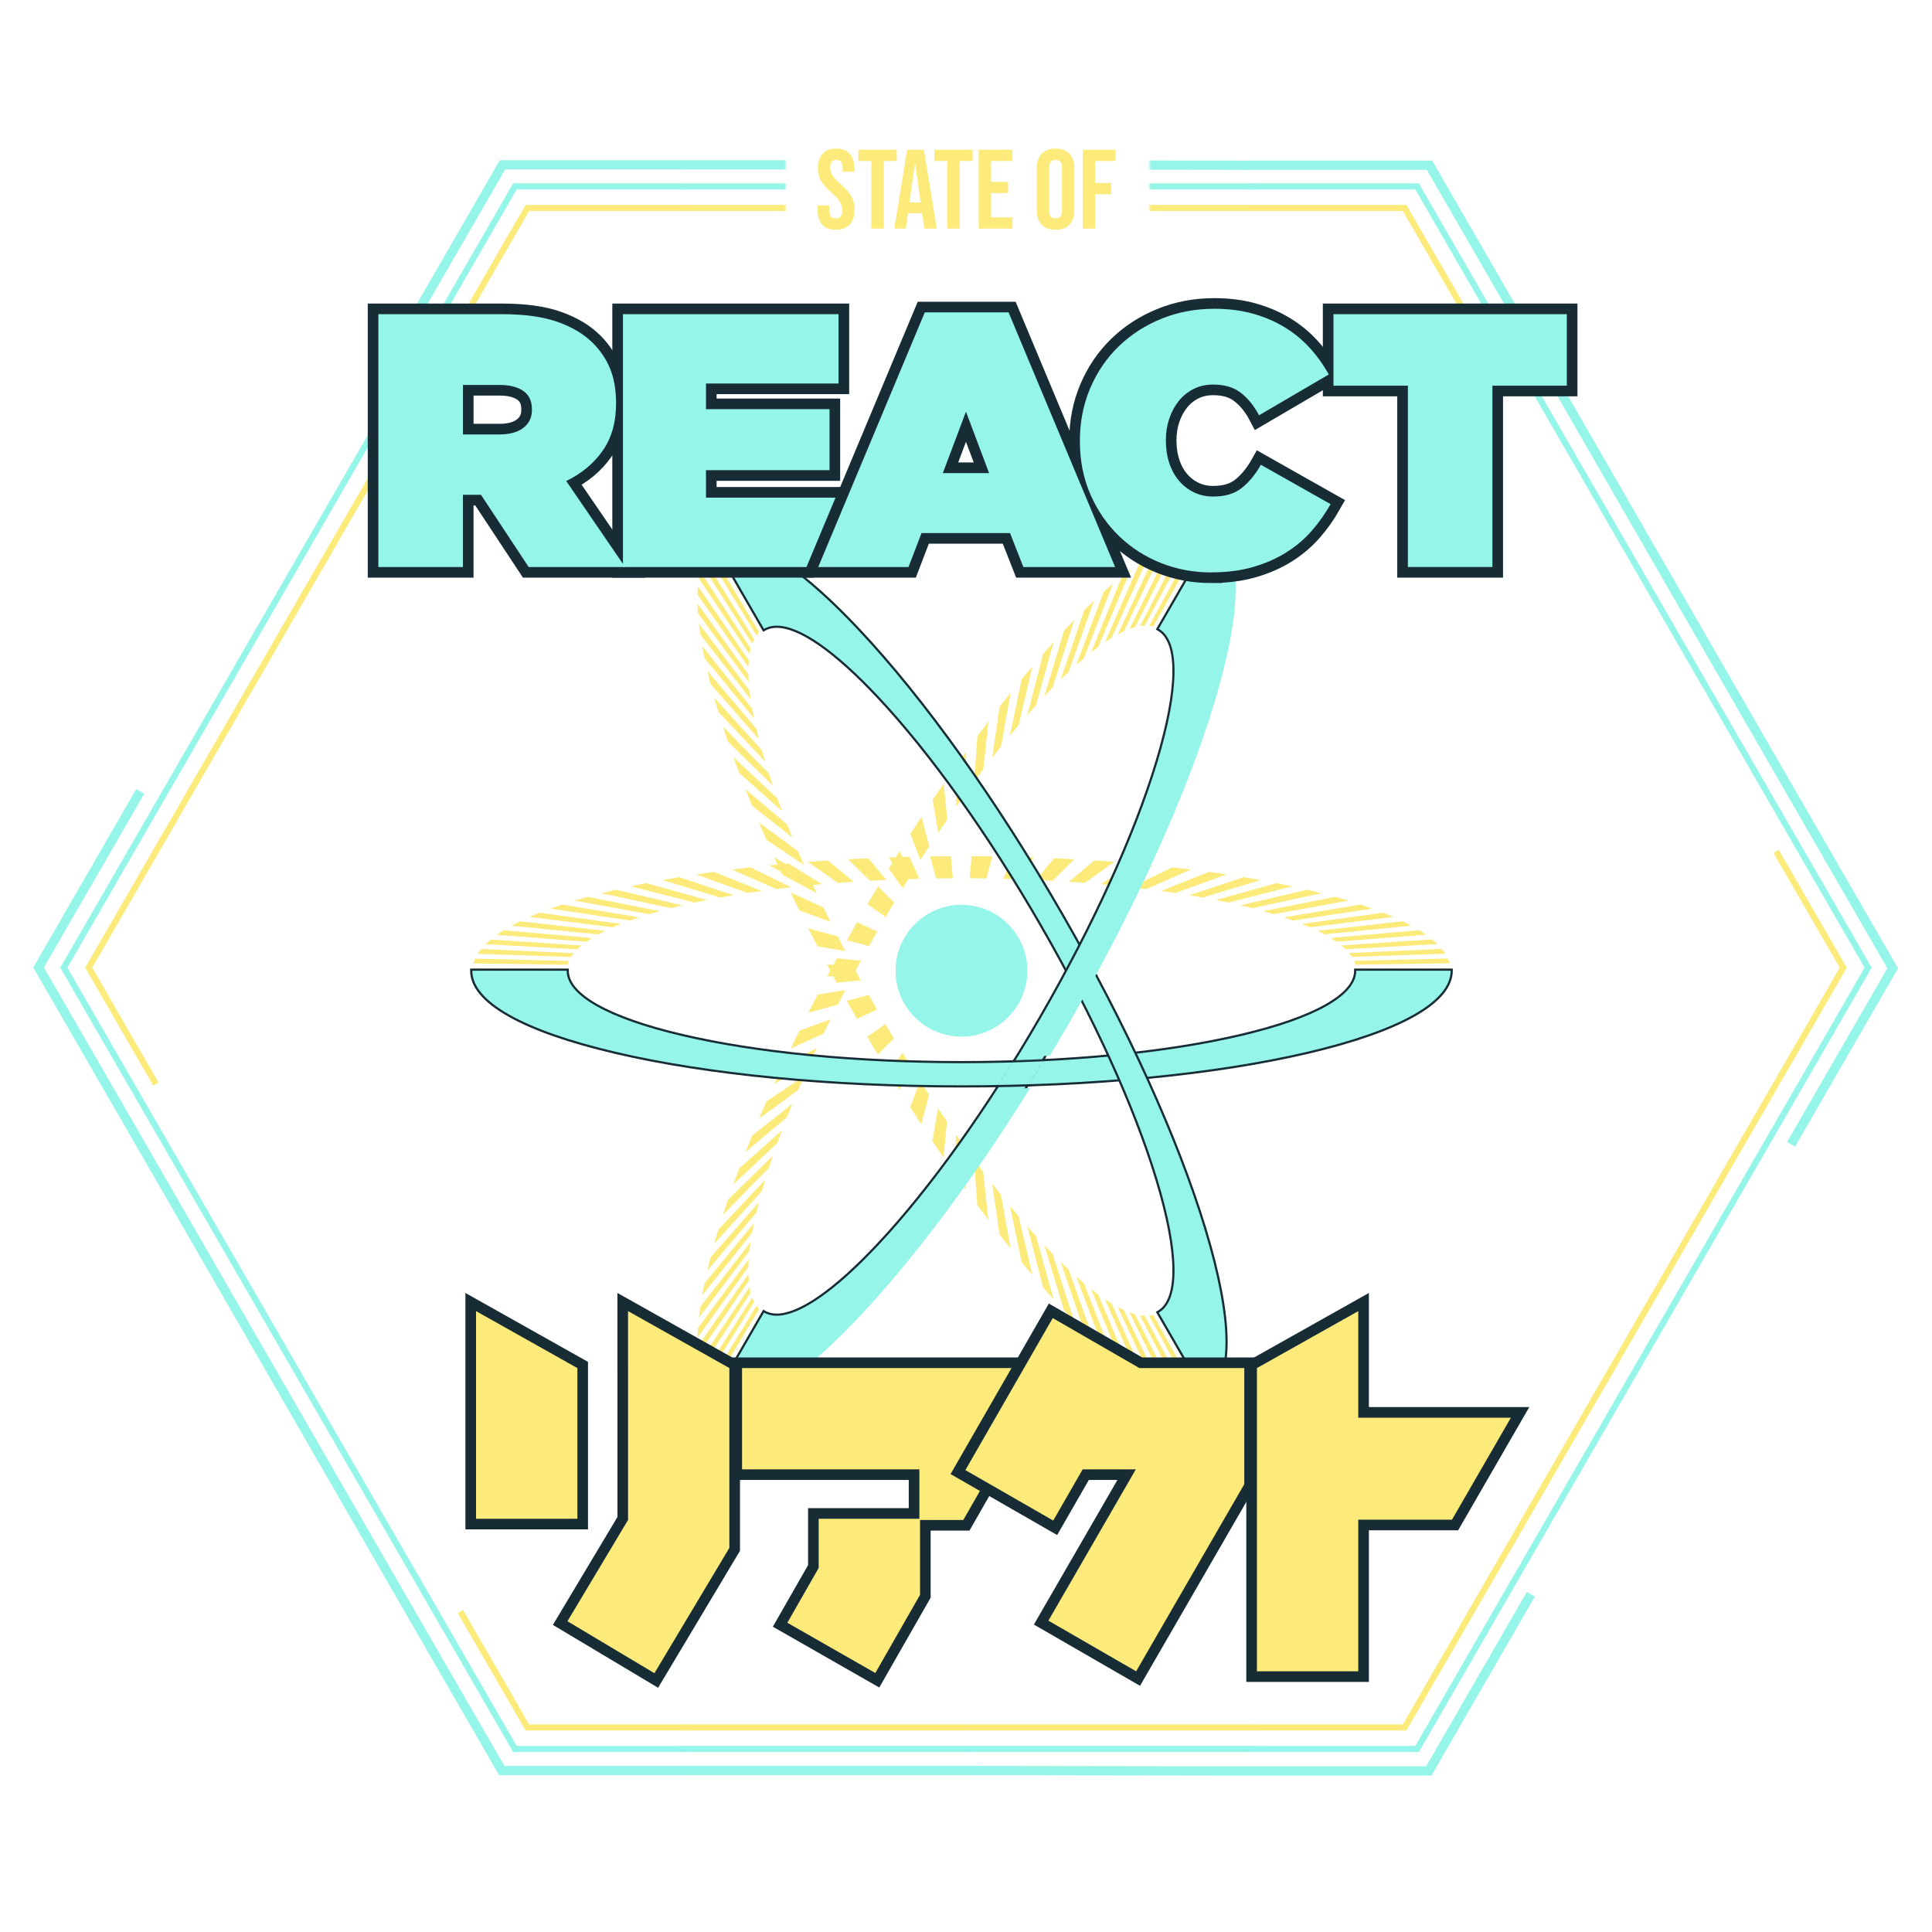 <svg width="600" height="600" viewBox="0 0 600 600" fill="none" xmlns="http://www.w3.org/2000/svg">
<g clip-path="url(#clip0_1317_734)">
<mask id="mask0_1317_734" style="mask-type:alpha" maskUnits="userSpaceOnUse" x="0" y="0" width="600" height="600">
<path fill-rule="evenodd" clip-rule="evenodd" d="M600 0H0V600H600V0ZM357 38H244V75H357V38Z" fill="#D9D9D9"/>
</mask>
<g mask="url(#mask0_1317_734)">
<path d="M212 51.19H299.51" stroke="#95F5E8" stroke-width="2.87" stroke-miterlimit="10"/>
<path d="M387.99 51.32L299.51 51.19" stroke="#95F5E8" stroke-width="2.87" stroke-miterlimit="10"/>
<path d="M212 549.85H299.51" stroke="#95F5E8" stroke-width="2.87" stroke-miterlimit="10"/>
<path d="M387.99 549.98L299.51 549.85" stroke="#95F5E8" stroke-width="2.87" stroke-miterlimit="10"/>
<path d="M212 57.89H300.21" stroke="#95F5E8" stroke-width="1.91" stroke-miterlimit="10"/>
<path d="M387.99 57.89H299.93" stroke="#95F5E8" stroke-width="1.91" stroke-miterlimit="10"/>
<path d="M212 543.16H300.21" stroke="#95F5E8" stroke-width="1.91" stroke-miterlimit="10"/>
<path d="M387.99 543.16H299.93" stroke="#95F5E8" stroke-width="1.91" stroke-miterlimit="10"/>
<path d="M212 64.58H300.21" stroke="#FCEB7B" stroke-width="1.91" stroke-miterlimit="10"/>
<path d="M387.99 64.58H300.21" stroke="#FCEB7B" stroke-width="1.91" stroke-miterlimit="10"/>
<path d="M212 536.47H300.21" stroke="#FCEB7B" stroke-width="1.91" stroke-miterlimit="10"/>
<path d="M387.99 536.47H300.21" stroke="#FCEB7B" stroke-width="1.91" stroke-miterlimit="10"/>
<path d="M48.41 336.65L27.55 300.52L48.33 264.53L142.92 100.71L163.78 64.58H212.26" stroke="#FCEB7B" stroke-width="1.91" stroke-miterlimit="10"/>
<path d="M212.34 536.47H163.77L142.99 500.48" stroke="#FCEB7B" stroke-width="1.91" stroke-miterlimit="10"/>
<path d="M551.58 264.4L572.44 300.53L551.67 336.52L457.08 500.34L436.22 536.47H387.76" stroke="#FCEB7B" stroke-width="1.91" stroke-miterlimit="10"/>
<path d="M387.52 64.58H436.22L457 100.57" stroke="#FCEB7B" stroke-width="1.91" stroke-miterlimit="10"/>
<path d="M212.34 543.16H159.91L19.82 300.52L159.91 57.89H212.26" stroke="#95F5E8" stroke-width="1.91" stroke-miterlimit="10"/>
<path d="M387.75 543.16H440.09L580.17 300.52L440.09 57.89H387.53" stroke="#95F5E8" stroke-width="1.91" stroke-miterlimit="10"/>
<path d="M212.26 51.19H156.05L124.37 106.06" stroke="#95F5E8" stroke-width="2.87" stroke-miterlimit="10"/>
<path d="M43.55 245.78L11.98 300.46L43.66 355.33L124.25 495.18L155.82 549.86H212.33" stroke="#95F5E8" stroke-width="2.87" stroke-miterlimit="10"/>
<path d="M387.75 549.98H443.73L475.41 495.11" stroke="#95F5E8" stroke-width="2.87" stroke-miterlimit="10"/>
<path d="M556.22 355.39L587.79 300.71L556.11 245.84L475.51 105.99L443.94 51.31H387.51" stroke="#95F5E8" stroke-width="2.87" stroke-miterlimit="10"/>
<mask id="mask1_1317_734" style="mask-type:luminance" maskUnits="userSpaceOnUse" x="-571" y="-51" width="1171" height="651">
<path d="M600 0H0V600H600V0Z" fill="black"/>
</mask>
<g mask="url(#mask1_1317_734)">
<path d="M146.711 300.713L176.007 300.857C175.989 301.061 175.98 301.266 175.98 301.471H146.677C146.677 301.217 146.688 300.962 146.711 300.713Z" fill="#FCEB7B"/>
<path d="M301.732 265.893C303.88 265.903 306.045 265.924 308.169 265.955L306.34 272.806C304.625 272.781 302.875 272.764 301.138 272.756L301.732 265.893ZM295.297 265.894L295.92 272.756C294.186 272.765 292.435 272.782 290.714 272.808L288.863 265.957C290.991 265.926 293.156 265.904 295.297 265.894ZM314.587 266.081C316.723 266.133 318.876 266.197 320.984 266.27L316.693 273.06C314.993 273.001 313.257 272.95 311.533 272.908L314.587 266.081ZM282.439 266.084L285.53 272.91C283.803 272.953 282.064 273.005 280.363 273.064L276.05 266.275C278.156 266.201 280.306 266.137 282.439 266.084ZM327.339 266.523C329.442 266.617 331.563 266.723 333.645 266.838L326.909 273.519C325.23 273.426 323.519 273.34 321.822 273.264L327.339 266.523ZM269.693 266.529L275.238 273.269C273.543 273.346 271.832 273.432 270.153 273.525L263.388 266.846C265.47 266.731 267.591 266.624 269.693 266.529ZM339.893 267.217C341.954 267.354 344.03 267.502 346.062 267.659L336.913 274.18C335.275 274.054 333.601 273.934 331.939 273.824L339.893 267.217ZM257.145 267.227L265.121 273.832C263.466 273.942 261.794 274.061 260.152 274.188L250.975 267.669C253.013 267.512 255.089 267.363 257.145 267.227ZM352.162 268.162C354.169 268.34 356.188 268.529 358.161 268.727L346.663 275.041C345.072 274.882 343.445 274.729 341.828 274.586L352.162 268.162ZM244.89 268.173L255.253 274.594C253.642 274.737 252.023 274.89 250.438 275.048L238.924 268.736C240.887 268.539 242.894 268.35 244.89 268.173ZM364.05 269.351C365.982 269.567 367.922 269.796 369.817 270.032L356.06 276.093C354.532 275.903 352.967 275.718 351.409 275.543L364.05 269.351ZM233.06 269.358L245.713 275.549C244.159 275.724 242.6 275.908 241.08 276.098L227.313 270.038C229.198 269.803 231.132 269.574 233.06 269.358ZM375.452 270.771C377.297 271.025 379.146 271.292 380.947 271.564L365.041 277.329C363.587 277.109 362.096 276.894 360.608 276.689L375.452 270.771ZM221.697 270.775L236.545 276.692C235.06 276.897 233.572 277.112 232.124 277.331L216.214 271.567C218.01 271.295 219.855 271.028 221.697 270.775ZM386.29 272.411C388.036 272.701 389.779 273.003 391.473 273.31L373.542 278.739C372.174 278.492 370.765 278.247 369.355 278.013L386.29 272.411ZM210.883 272.412L227.816 278.014C226.413 278.247 225.007 278.491 223.637 278.739L205.707 273.31C207.402 273.003 209.144 272.701 210.883 272.412ZM200.699 274.258L219.588 279.506C218.269 279.766 216.955 280.037 215.684 280.311L195.86 275.256C197.436 274.917 199.063 274.581 200.699 274.258ZM396.488 274.26C398.118 274.582 399.745 274.917 401.324 275.257L381.504 280.313C380.226 280.038 378.911 279.767 377.593 279.506L396.488 274.26ZM191.209 276.299L211.922 281.155C210.702 281.44 209.489 281.737 208.317 282.035L186.748 277.389C188.197 277.019 189.698 276.653 191.209 276.299ZM405.979 276.302C407.494 276.657 408.994 277.023 410.437 277.39L388.868 282.037C387.701 281.74 386.488 281.444 385.262 281.156L405.979 276.302ZM182.486 278.521L204.874 282.95C203.755 283.261 202.652 283.58 201.596 283.899L178.432 279.695C179.738 279.3 181.102 278.905 182.486 278.521ZM414.696 278.523C416.076 278.905 417.439 279.3 418.747 279.695L395.582 283.899C394.525 283.58 393.424 283.261 392.31 282.952L414.696 278.523ZM422.582 280.907C423.822 281.317 425.038 281.737 426.197 282.156L401.596 285.886C400.662 285.548 399.681 285.209 398.68 284.878L422.582 280.907ZM174.59 280.909L198.495 284.879C197.493 285.21 196.51 285.55 195.572 285.889L170.972 282.16C172.133 281.739 173.35 281.319 174.59 280.909ZM429.58 283.439C430.663 283.87 431.722 284.313 432.727 284.754L406.869 287.984C406.057 287.627 405.203 287.27 404.328 286.922L429.58 283.439ZM167.579 283.447L192.836 286.927C191.958 287.277 191.101 287.635 190.289 287.992L164.425 284.766C165.431 284.323 166.492 283.879 167.579 283.447ZM435.634 286.1C436.558 286.551 437.452 287.013 438.293 287.473L411.356 290.175C410.678 289.805 409.957 289.433 409.212 289.069L435.634 286.1ZM161.51 286.117L187.94 289.081C187.191 289.448 186.467 289.822 185.789 290.193L158.845 287.495C159.686 287.035 160.582 286.571 161.51 286.117ZM440.699 288.871C441.459 289.341 442.184 289.821 442.855 290.296L415.031 292.45C414.492 292.067 413.907 291.681 413.295 291.302L440.699 288.871ZM156.433 288.899L183.843 291.326C183.235 291.703 182.651 292.09 182.108 292.477L154.277 290.329C154.951 289.849 155.676 289.368 156.433 288.899ZM444.748 291.741C445.332 292.223 445.879 292.714 446.375 293.202L417.87 294.793C417.47 294.399 417.028 294.003 416.557 293.614L444.748 291.741ZM152.389 291.774L180.588 293.641C180.119 294.03 179.679 294.427 179.281 294.82L150.768 293.237C151.262 292.749 151.808 292.257 152.389 291.774ZM447.736 294.68C448.14 295.171 448.507 295.672 448.824 296.168L419.844 297.185C419.588 296.783 419.292 296.379 418.965 295.983L447.736 294.68ZM149.415 294.714L178.19 296.011C177.865 296.407 177.571 296.811 177.317 297.212L148.332 296.203C148.647 295.706 149.011 295.205 149.415 294.714ZM449.642 297.667C449.868 298.166 450.052 298.672 450.188 299.171L420.944 299.608C420.834 299.205 420.686 298.796 420.503 298.393L449.642 297.667ZM147.519 297.702L176.662 298.42C176.481 298.824 176.334 299.233 176.225 299.637L146.98 299.205C147.114 298.706 147.296 298.201 147.519 297.702Z" fill="#FCEB7B"/>
<path d="M450.466 300.713C450.489 300.965 450.501 301.221 450.501 301.471H421.198C421.198 301.266 421.188 301.061 421.17 300.857L450.466 300.713Z" fill="#FCEB7B"/>
<path d="M221.976 170.318L236.749 195.617C236.917 195.499 237.089 195.389 237.267 195.286L222.616 169.909C222.396 170.036 222.18 170.174 221.976 170.318Z" fill="#FCEB7B"/>
<path d="M274.979 318.034C275.854 319.534 276.744 321.041 277.623 322.514L272.604 327.524C271.515 325.7 270.415 323.835 269.332 321.98L274.979 318.034ZM262.953 310.803L269.811 308.981C270.65 310.484 271.511 312.009 272.37 313.515L266.115 316.407C265.054 314.547 263.99 312.662 262.953 310.803ZM280.307 326.96C281.206 328.433 282.119 329.91 283.019 331.353L279.284 338.464C278.167 336.675 277.036 334.843 275.922 333.019L280.307 326.96ZM256.822 299.548L264.858 299.889C265.658 301.391 266.482 302.923 267.308 304.44L259.851 305.176C258.83 303.302 257.811 301.408 256.822 299.548ZM285.761 335.693C286.675 337.124 287.605 338.563 288.524 339.971L286.107 349.145C284.967 347.4 283.814 345.616 282.681 343.842L285.761 335.693ZM250.986 288.297L260.152 290.816C260.911 292.316 261.692 293.841 262.473 295.347L253.863 293.916C252.894 292.048 251.926 290.157 250.986 288.297ZM291.304 344.175C292.23 345.559 293.171 346.948 294.099 348.304L293.026 359.489C291.874 357.806 290.708 356.083 289.559 354.366L291.304 344.175ZM245.492 277.135L255.726 281.823C256.437 283.309 257.169 284.816 257.902 286.304L248.194 282.7C247.283 280.851 246.374 278.978 245.492 277.135ZM296.908 352.358C297.841 353.687 298.786 355.02 299.72 356.318L300.001 369.432C298.843 367.822 297.67 366.169 296.512 364.519L296.908 352.358ZM240.39 266.165L251.614 272.981C252.269 274.432 252.946 275.911 253.628 277.377L242.886 271.613C242.041 269.796 241.202 267.964 240.39 266.165ZM302.528 360.177C303.458 361.438 304.401 362.701 305.33 363.93L306.959 378.874C305.808 377.351 304.639 375.785 303.485 374.22L302.528 360.177ZM235.712 255.459L247.844 264.352C248.44 265.763 249.059 267.205 249.685 268.638L237.997 260.775C237.22 258.998 236.452 257.209 235.712 255.459ZM308.12 367.57C309.041 368.756 309.973 369.94 310.891 371.089L313.851 387.747C312.714 386.323 311.558 384.855 310.416 383.384L308.12 367.57ZM231.487 245.083L244.434 255.978C244.968 257.343 245.526 258.738 246.091 260.127L233.542 250.227C232.841 248.505 232.149 246.774 231.487 245.083ZM313.64 374.483C314.548 375.588 315.464 376.685 316.362 377.746L320.626 395.989C319.514 394.676 318.38 393.317 317.256 391.95L313.64 374.483ZM227.743 235.111L241.41 247.924C241.88 249.235 242.372 250.575 242.871 251.906L229.553 240.043C228.934 238.393 228.324 236.733 227.743 235.111ZM224.504 225.611L238.794 240.251C239.193 241.489 239.615 242.762 240.049 244.035L226.06 230.3C225.522 228.722 224.999 227.145 224.504 225.611ZM319.052 380.871C319.936 381.882 320.829 382.886 321.706 383.855L327.237 403.547C326.154 402.35 325.05 401.109 323.956 399.858L319.052 380.871ZM221.795 216.653L236.604 233.009C236.931 234.173 237.281 235.372 237.644 236.572L223.082 221.061C222.633 219.576 222.2 218.093 221.795 216.653ZM324.315 386.687C325.177 387.606 326.041 388.508 326.881 389.37L333.642 410.373C332.602 409.307 331.535 408.191 330.47 407.056L324.315 386.687ZM219.635 208.298L234.858 226.257C235.109 227.331 235.384 228.446 235.675 229.57L220.645 212.395C220.286 211.005 219.946 209.627 219.635 208.298ZM329.394 391.893C330.219 392.704 331.046 393.498 331.851 394.254L339.793 416.417C338.796 415.481 337.773 414.499 336.752 413.495L329.394 391.893ZM334.248 396.447C335.034 397.148 335.819 397.828 336.579 398.468L345.649 421.638C344.706 420.844 343.735 420.001 342.76 419.132L334.248 396.447ZM218.039 200.605L233.57 220.045C233.745 221.026 233.942 222.048 234.156 223.082L218.765 204.364C218.5 203.085 218.256 201.82 218.039 200.605ZM338.842 400.316C339.58 400.9 340.317 401.461 341.032 401.986L351.164 425.994C350.279 425.345 349.366 424.649 348.452 423.926L338.842 400.316ZM217.023 193.633L232.749 214.418C232.846 215.299 232.964 216.221 233.1 217.156L217.458 197.024C217.289 195.866 217.143 194.725 217.023 193.633ZM343.143 403.473C343.831 403.936 344.514 404.374 345.173 404.776L356.302 429.455C355.483 428.957 354.636 428.413 353.783 427.839L343.143 403.473ZM216.597 187.435L232.405 209.421C232.423 210.193 232.461 211.007 232.518 211.84L216.735 190.433C216.665 189.402 216.618 188.393 216.597 187.435ZM347.119 405.892C347.753 406.233 348.379 406.546 348.98 406.822L361.027 431.995C360.28 431.652 359.502 431.263 358.715 430.84L347.119 405.892ZM216.766 182.062L232.542 205.091C232.479 205.754 232.436 206.454 232.414 207.169L216.607 184.644C216.634 183.755 216.688 182.886 216.766 182.062ZM350.752 407.561C351.324 407.774 351.888 407.958 352.429 408.108L365.304 433.59C364.634 433.405 363.934 433.176 363.225 432.912L350.752 407.561ZM217.53 177.57L233.158 201.47C233.016 202.012 232.893 202.592 232.79 203.192L217.075 179.705C217.201 178.96 217.355 178.241 217.53 177.57ZM354.007 408.462C354.514 408.547 355.012 408.601 355.487 408.622L369.097 434.228C368.508 434.201 367.892 434.134 367.264 434.029L354.007 408.462ZM218.881 173.976L234.247 198.574C234.027 198.994 233.824 199.451 233.644 199.93L218.133 175.659C218.357 175.064 218.609 174.498 218.881 173.976ZM356.863 408.589C357.304 408.546 357.732 408.47 358.136 408.363L372.38 433.907C371.879 434.039 371.349 434.134 370.804 434.187L356.863 408.589ZM220.805 171.305L235.801 196.416C235.506 196.712 235.225 197.044 234.966 197.403L219.773 172.523C220.093 172.08 220.44 171.671 220.805 171.305Z" fill="#FCEB7B"/>
<path d="M373.854 433.378C374.084 433.272 374.311 433.154 374.528 433.029L359.876 407.651C359.699 407.754 359.517 407.848 359.331 407.935L373.854 433.378Z" fill="#FCEB7B"/>
<path d="M373.854 169.539L359.331 194.983C359.517 195.069 359.699 195.164 359.877 195.267L374.528 169.889C374.308 169.762 374.081 169.645 373.854 169.539Z" fill="#FCEB7B"/>
<path d="M272.429 289.299C271.568 290.807 270.708 292.331 269.872 293.829L263.024 291.988C264.059 290.133 265.124 288.247 266.188 286.382L272.429 289.299ZM272.679 275.269L277.686 280.297C276.804 281.775 275.913 283.283 275.039 284.78L269.407 280.81C270.487 278.96 271.588 277.096 272.679 275.269ZM267.363 298.377C266.538 299.892 265.714 301.421 264.915 302.922L256.889 303.243C257.88 301.381 258.901 299.485 259.924 297.609L267.363 298.377ZM279.36 264.332L283.084 271.462C282.182 272.906 281.268 274.385 280.367 275.86L276.001 269.769C277.113 267.948 278.244 266.119 279.36 264.332ZM262.527 307.466C261.745 308.973 260.964 310.498 260.205 311.999L251.051 314.492C251.992 312.632 252.961 310.742 253.93 308.873L262.527 307.466ZM286.186 253.652L288.588 262.85C287.668 264.257 286.738 265.696 285.824 267.126L282.759 258.954C283.892 257.18 285.045 255.397 286.186 253.652ZM257.954 316.508C257.218 318.002 256.485 319.511 255.775 320.993L245.552 325.656C246.433 323.817 247.343 321.946 248.255 320.092L257.954 316.508ZM293.106 243.313L294.163 254.52C293.232 255.879 292.292 257.267 291.369 258.645L289.637 248.436C290.783 246.723 291.95 244.999 293.106 243.313ZM253.669 325.452C252.984 326.925 252.303 328.41 251.645 329.867L240.428 336.668C241.244 334.86 242.089 333.017 242.939 331.19L253.669 325.452ZM300.055 233.41L299.764 246.538C298.835 247.831 297.893 249.157 296.964 250.481L296.585 238.296C297.736 236.656 298.903 235.012 300.055 233.41ZM249.707 334.229C249.08 335.665 248.457 337.113 247.858 338.532L235.731 347.415C236.474 345.656 237.245 343.861 238.024 342.08L249.707 334.229ZM306.988 224.006L305.352 238.958C304.428 240.18 303.489 241.438 302.561 242.696L303.526 228.643C304.677 227.081 305.842 225.521 306.988 224.006ZM246.101 342.768C245.534 344.159 244.975 345.558 244.438 346.928L231.493 357.82C232.157 356.124 232.85 354.389 233.553 352.664L246.101 342.768ZM313.861 215.158L310.899 231.819C309.984 232.963 309.054 234.144 308.135 235.328L310.434 219.511C311.574 218.042 312.728 216.578 313.861 215.158ZM242.874 351.005C242.371 352.344 241.878 353.686 241.409 354.994L227.742 367.808C228.323 366.189 228.933 364.527 229.555 362.87L242.874 351.005ZM320.625 206.93L316.361 225.173C315.461 226.235 314.547 227.331 313.644 228.429L317.259 210.964C318.378 209.602 319.511 208.245 320.625 206.93ZM327.233 199.376L321.699 219.071C320.826 220.035 319.935 221.037 319.049 222.05L323.95 203.067C325.047 201.812 326.152 200.571 327.233 199.376ZM240.048 358.886C239.614 360.157 239.191 361.433 238.791 362.677L224.502 377.313C224.997 375.776 225.52 374.199 226.056 372.626L240.048 358.886ZM333.636 192.551L326.876 213.553C326.031 214.419 325.168 215.321 324.311 216.235L330.462 195.869C331.524 194.738 332.592 193.621 333.636 192.551ZM237.642 366.353C237.278 367.558 236.928 368.757 236.602 369.916L221.793 386.272C222.196 384.839 222.629 383.357 223.079 381.867L237.642 366.353ZM339.792 186.502L331.85 208.665C331.046 209.42 330.218 210.215 329.39 211.029L336.748 189.426C337.773 188.42 338.797 187.436 339.792 186.502ZM235.673 373.354C235.384 374.474 235.109 375.587 234.858 376.662L219.634 394.622C219.946 393.29 220.286 391.913 220.644 390.527L235.673 373.354ZM234.156 379.834C233.942 380.866 233.745 381.885 233.571 382.863L218.041 402.303C218.257 401.09 218.501 399.827 218.766 398.549L234.156 379.834ZM345.656 181.274L336.586 204.443C335.823 205.086 335.037 205.767 334.249 206.469L342.764 183.782C343.739 182.913 344.712 182.069 345.656 181.274ZM233.102 385.747C232.966 386.679 232.848 387.598 232.751 388.479L217.026 409.258C217.146 408.167 217.292 407.028 217.46 405.875L233.102 385.747ZM351.186 176.907L341.049 200.919C340.334 201.444 339.595 202.007 338.853 202.593L348.467 178.979C349.385 178.254 350.3 177.557 351.186 176.907ZM232.519 391.051C232.462 391.878 232.424 392.688 232.406 393.46L216.597 415.438C216.619 414.48 216.667 413.474 216.738 412.448L232.519 391.051ZM356.34 173.44L345.205 198.123C344.544 198.524 343.858 198.964 343.166 199.43L353.814 175.058C354.671 174.482 355.521 173.937 356.34 173.44ZM232.412 395.703C232.434 396.423 232.476 397.122 232.538 397.781L216.761 420.8C216.684 419.981 216.632 419.113 216.605 418.22L232.412 395.703ZM361.078 170.9L349.023 196.076C348.417 196.354 347.789 196.666 347.159 197.004L358.762 172.053C359.547 171.632 360.326 171.244 361.078 170.9ZM232.783 399.684C232.884 400.286 233.007 400.867 233.148 401.41L217.517 425.301C217.343 424.628 217.191 423.908 217.065 423.161L232.783 399.684ZM365.351 169.315L352.466 194.8C351.926 194.948 351.362 195.131 350.791 195.342L363.274 169.988C363.983 169.725 364.681 169.499 365.351 169.315ZM233.631 402.953C233.81 403.435 234.013 403.893 234.232 404.316L218.862 428.905C218.59 428.382 218.34 427.814 218.117 427.218L233.631 402.953ZM369.138 168.689L355.519 194.295C355.045 194.314 354.548 194.367 354.043 194.45L367.307 168.882C367.934 168.778 368.55 168.713 369.138 168.689ZM234.949 405.49C235.206 405.851 235.486 406.184 235.78 406.48L220.781 431.588C220.416 431.22 220.069 430.808 219.751 430.363L234.949 405.49ZM372.414 169.019L358.165 194.562C357.761 194.454 357.333 194.377 356.893 194.332L370.843 168.735C371.386 168.79 371.915 168.886 372.414 169.019Z" fill="#FCEB7B"/>
<path d="M221.977 432.6C222.184 432.746 222.399 432.884 222.616 433.009L237.268 407.632C237.09 407.529 236.918 407.418 236.75 407.301L221.977 432.6Z" fill="#FCEB7B"/>
<path d="M298.589 321.921C309.89 321.921 319.051 312.759 319.051 301.458C319.051 290.157 309.89 280.996 298.589 280.996C287.288 280.996 278.126 290.157 278.126 301.458C278.126 312.759 287.288 321.921 298.589 321.921Z" fill="#95F5E8"/>
<path d="M298.589 337.396C257.986 337.396 219.811 333.692 191.094 326.965C162.232 320.204 146.337 311.15 146.337 301.471V301.132H176.319V301.471C176.319 308.969 188.98 316.065 211.968 321.45C235.102 326.869 265.865 329.853 298.589 329.853C331.313 329.853 362.076 326.869 385.209 321.45C408.198 316.065 420.859 308.969 420.859 301.471V301.132H450.84V301.471C450.84 311.15 434.946 320.204 406.084 326.965C377.367 333.692 339.191 337.396 298.589 337.396Z" fill="#95F5E8"/>
<path d="M450.501 301.471C450.501 310.976 434.7 319.913 406.007 326.634C377.315 333.355 339.166 337.057 298.589 337.057C258.012 337.057 219.863 333.355 191.171 326.634C162.478 319.913 146.677 310.976 146.677 301.471H175.98C175.98 309.143 188.733 316.355 211.891 321.78C235.049 327.205 265.839 330.193 298.589 330.193C331.339 330.193 362.129 327.205 385.287 321.78C408.444 316.355 421.198 309.143 421.198 301.471H450.501ZM451.18 300.792H420.52V301.471C420.52 305.026 417.516 308.528 411.593 311.878C405.497 315.325 396.594 318.435 385.132 321.12C362.023 326.533 331.289 329.514 298.589 329.514C265.889 329.514 235.155 326.533 212.046 321.12C200.584 318.435 191.681 315.325 185.586 311.878C179.662 308.528 176.659 305.026 176.659 301.471V300.792H145.999V301.471C145.999 306.464 149.979 311.247 157.83 315.687C165.509 320.03 176.674 323.935 191.016 327.295C219.758 334.027 257.961 337.735 298.589 337.735C339.217 337.735 377.42 334.027 406.162 327.295C420.504 323.935 431.669 320.03 439.348 315.687C447.199 311.247 451.18 306.464 451.18 301.471L451.18 300.792Z" fill="#182C36"/>
<path d="M359.414 407.526L359.708 407.357C366.201 403.608 366.016 389.096 359.185 366.494C352.312 343.751 339.515 315.618 323.152 287.277C306.79 258.937 288.825 233.788 272.565 216.463C255.636 198.425 246.171 194.639 241.213 194.639C239.788 194.639 238.518 194.956 237.438 195.579L237.144 195.749L222.153 169.784L222.447 169.615C223.903 168.774 225.604 168.348 227.504 168.348C236.529 168.348 250.153 177.781 266.903 195.628C287.087 217.133 309.383 248.342 329.685 283.505C349.986 318.668 365.865 353.581 374.399 381.815C382.974 410.19 383.08 428.482 374.698 433.322L374.404 433.491L359.414 407.526Z" fill="#95F5E8"/>
<path d="M227.504 168.687C236.359 168.687 249.955 178.067 266.655 195.86C286.822 217.348 309.102 248.535 329.391 283.675C349.679 318.816 365.548 353.705 374.073 381.914C382.599 410.123 382.76 428.276 374.528 433.028L359.877 407.651C366.521 403.815 366.39 389.164 359.509 366.396C352.629 343.629 339.821 315.47 323.446 287.107C307.071 258.745 289.089 233.574 272.812 216.231C259.332 201.869 248.36 194.3 241.213 194.3C239.729 194.3 238.41 194.627 237.268 195.286L222.616 169.909C224.032 169.092 225.665 168.687 227.504 168.687ZM227.504 168.009C225.544 168.009 223.785 168.45 222.277 169.321L221.689 169.66L222.029 170.248L236.68 195.625L237.019 196.213L237.607 195.873C238.636 195.28 239.849 194.979 241.213 194.979C244.637 194.979 249.024 196.815 254.251 200.438C259.579 204.129 265.657 209.599 272.317 216.695C288.56 234.002 306.509 259.129 322.858 287.447C339.208 315.765 351.994 343.873 358.86 366.592C362.266 377.861 364.024 387.126 364.086 394.129C364.147 400.934 362.617 405.286 359.538 407.063L358.95 407.403L359.289 407.99L373.941 433.367L374.28 433.955L374.868 433.616C379.192 431.119 381.344 425.28 381.263 416.261C381.185 407.44 378.984 395.818 374.723 381.717C366.183 353.46 350.292 318.521 329.978 283.336C309.664 248.151 287.351 216.92 267.15 195.396C250.334 177.479 236.625 168.009 227.504 168.009Z" fill="#182C36"/>
<path d="M227.504 434.569C225.604 434.569 223.902 434.143 222.447 433.302L222.153 433.133L237.144 407.168L237.438 407.338C238.519 407.961 239.789 408.278 241.213 408.278C246.172 408.277 255.636 404.491 272.565 386.453C288.824 369.13 306.79 343.981 323.153 315.64C339.515 287.299 352.312 259.166 359.185 236.423C366.016 213.821 366.201 199.309 359.708 195.56L359.414 195.39L374.405 169.426L374.699 169.595C383.08 174.435 382.974 192.727 374.399 221.102C365.866 249.334 349.987 284.248 329.685 319.411C309.384 354.574 287.087 385.783 266.903 407.289C250.153 425.136 236.53 434.569 227.505 434.569H227.504Z" fill="#95F5E8"/>
<path d="M374.529 169.889C382.76 174.642 382.599 192.794 374.073 221.004C365.548 249.212 349.679 284.101 329.391 319.242C309.102 354.382 286.822 385.569 266.655 407.057C249.954 424.852 236.359 434.23 227.504 434.23C225.666 434.23 224.031 433.826 222.616 433.009L237.268 407.631C238.41 408.291 239.728 408.617 241.213 408.617C248.36 408.617 259.334 401.047 272.812 386.686C289.089 369.343 307.071 344.172 323.446 315.809C339.821 287.447 352.629 259.289 359.51 236.521C366.391 213.753 366.521 199.102 359.877 195.266L374.529 169.889ZM374.28 168.962L373.941 169.55L359.289 194.927L358.95 195.515L359.538 195.854C362.617 197.632 364.147 201.983 364.087 208.788C364.024 215.791 362.266 225.056 358.86 236.325C351.994 259.044 339.208 287.152 322.858 315.47C306.509 343.789 288.559 368.915 272.317 386.221C265.657 393.317 259.579 398.787 254.252 402.479C249.024 406.102 244.637 407.939 241.213 407.939C239.849 407.939 238.636 407.638 237.607 407.044L237.02 406.705L236.68 407.292L222.029 432.669L221.689 433.257L222.277 433.596C223.785 434.467 225.544 434.908 227.504 434.908C236.625 434.908 250.335 425.438 267.15 407.522C287.352 385.997 309.665 354.766 329.979 319.581C350.292 284.396 366.183 249.457 374.723 221.2C378.984 207.1 381.185 195.477 381.263 186.656C381.344 177.637 379.192 171.798 374.868 169.302L374.28 168.962Z" fill="#182C36"/>
<mask id="mask2_1317_734" style="mask-type:luminance" maskUnits="userSpaceOnUse" x="308" y="328" width="18" height="11">
<path d="M324.478 328.194C321.212 328.358 317.885 328.492 314.587 328.592L314.031 328.913C312.296 331.717 310.516 334.532 308.74 337.279L309.321 338.326C312.623 338.272 315.989 338.191 319.327 338.085L319.882 337.765C321.644 334.925 323.398 332.051 325.093 329.221L324.478 328.194Z" fill="white"/>
</mask>
<g mask="url(#mask2_1317_734)">
<path d="M359.414 407.526L359.708 407.357C366.201 403.608 366.016 389.095 359.185 366.494C352.312 343.75 339.515 315.617 323.152 287.277C306.79 258.937 288.825 233.788 272.565 216.463C255.636 198.425 246.171 194.639 241.213 194.639C239.788 194.639 238.518 194.955 237.438 195.579L237.144 195.749L222.153 169.784L222.447 169.614C223.903 168.774 225.604 168.348 227.504 168.348C236.529 168.348 250.153 177.781 266.903 195.628C287.087 217.133 309.383 248.342 329.685 283.505C349.986 318.667 365.865 353.581 374.399 381.815C382.974 410.19 383.08 428.482 374.698 433.322L374.404 433.491L359.414 407.526Z" fill="#95F5E8"/>
<path d="M227.504 168.687C236.359 168.687 249.955 178.067 266.655 195.86C286.822 217.347 309.102 248.534 329.391 283.675C349.679 318.816 365.548 353.704 374.073 381.913C382.599 410.123 382.76 428.275 374.528 433.028L359.877 407.651C366.521 403.815 366.39 389.163 359.509 366.396C352.629 343.628 339.821 315.469 323.446 287.107C307.071 258.745 289.089 233.574 272.812 216.231C259.332 201.869 248.36 194.3 241.213 194.3C239.729 194.3 238.41 194.626 237.268 195.286L222.616 169.908C224.032 169.091 225.665 168.687 227.504 168.687ZM227.504 168.009C225.544 168.009 223.785 168.45 222.277 169.321L221.689 169.66L222.029 170.248L236.68 195.625L237.019 196.212L237.607 195.873C238.636 195.28 239.849 194.978 241.213 194.978C244.637 194.978 249.024 196.815 254.251 200.437C259.579 204.129 265.657 209.599 272.317 216.695C288.56 234.002 306.509 259.128 322.858 287.446C339.208 315.765 351.994 343.873 358.86 366.592C362.266 377.861 364.024 387.126 364.086 394.129C364.147 400.934 362.617 405.285 359.538 407.063L358.95 407.402L359.289 407.99L373.941 433.367L374.28 433.955L374.868 433.616C379.192 431.119 381.344 425.28 381.263 416.261C381.185 407.44 378.984 395.818 374.723 381.717C366.183 353.459 350.292 318.52 329.978 283.336C309.664 248.151 287.351 216.92 267.15 195.396C250.334 177.479 236.625 168.009 227.504 168.009Z" fill="#182C36"/>
<path d="M227.504 434.569C225.604 434.569 223.902 434.142 222.447 433.302L222.153 433.133L237.144 407.168L237.438 407.337C238.519 407.961 239.789 408.278 241.213 408.277C246.172 408.277 255.636 404.49 272.565 386.453C288.824 369.129 306.79 343.98 323.153 315.639C339.515 287.299 352.312 259.165 359.185 236.422C366.016 213.821 366.201 199.309 359.708 195.56L359.414 195.39L374.405 169.425L374.699 169.595C383.08 174.434 382.974 192.726 374.399 221.101C365.866 249.334 349.987 284.247 329.685 319.411C309.384 354.574 287.087 385.783 266.903 407.289C250.153 425.135 236.53 434.569 227.505 434.569H227.504Z" fill="#95F5E8"/>
<path d="M374.529 169.889C382.76 174.642 382.599 192.794 374.073 221.003C365.548 249.212 349.679 284.101 329.391 319.241C309.102 354.382 286.822 385.569 266.655 407.057C249.954 424.852 236.359 434.23 227.504 434.23C225.666 434.23 224.031 433.825 222.616 433.008L237.268 407.631C238.41 408.291 239.728 408.617 241.213 408.617C248.36 408.617 259.334 401.046 272.812 386.686C289.089 369.343 307.071 344.171 323.446 315.809C339.821 287.447 352.629 259.289 359.51 236.521C366.391 213.753 366.521 199.102 359.877 195.266L374.529 169.889ZM374.28 168.962L373.941 169.55L359.289 194.927L358.95 195.514L359.538 195.854C362.617 197.631 364.147 201.983 364.087 208.788C364.024 215.791 362.266 225.055 358.86 236.324C351.994 259.044 339.208 287.152 322.858 315.47C306.509 343.789 288.559 368.915 272.317 386.221C265.657 393.317 259.579 398.787 254.252 402.479C249.024 406.101 244.637 407.938 241.213 407.938C239.849 407.938 238.636 407.637 237.607 407.044L237.02 406.704L236.68 407.292L222.029 432.669L221.689 433.257L222.277 433.596C223.785 434.467 225.544 434.908 227.504 434.908C236.625 434.908 250.335 425.438 267.15 407.521C287.352 385.997 309.665 354.765 329.979 319.581C350.292 284.396 366.183 249.457 374.723 221.2C378.984 207.099 381.185 195.477 381.263 186.656C381.344 177.637 379.192 171.798 374.868 169.301L374.28 168.962Z" fill="#182C36"/>
<path d="M298.589 337.396C257.986 337.396 219.811 333.691 191.094 326.964C162.232 320.203 146.337 311.15 146.337 301.471V301.132H176.319V301.471C176.319 308.969 188.98 316.064 211.968 321.45C235.102 326.869 265.865 329.853 298.589 329.853C331.313 329.853 362.076 326.869 385.209 321.45C408.198 316.064 420.859 308.969 420.859 301.471V301.132H450.84V301.471C450.84 311.15 434.946 320.203 406.084 326.964C377.367 333.691 339.191 337.396 298.589 337.396Z" fill="#95F5E8"/>
<path d="M450.501 301.471C450.501 310.976 434.7 319.912 406.007 326.634C377.315 333.355 339.166 337.057 298.589 337.057C258.012 337.057 219.863 333.355 191.171 326.634C162.478 319.912 146.677 310.976 146.677 301.471H175.98C175.98 309.143 188.733 316.355 211.891 321.78C235.049 327.205 265.839 330.192 298.589 330.192C331.339 330.192 362.129 327.205 385.287 321.78C408.444 316.355 421.198 309.143 421.198 301.471H450.501ZM451.18 300.792H420.52V301.471C420.52 305.026 417.516 308.527 411.593 311.877C405.497 315.325 396.594 318.434 385.132 321.119C362.023 326.533 331.289 329.514 298.589 329.514C265.889 329.514 235.155 326.533 212.046 321.119C200.584 318.434 191.681 315.325 185.586 311.877C179.662 308.527 176.659 305.026 176.659 301.471V300.792H145.999V301.471C145.999 306.464 149.979 311.247 157.83 315.687C165.509 320.029 176.674 323.935 191.016 327.294C219.758 334.027 257.961 337.735 298.589 337.735C339.217 337.735 377.42 334.027 406.162 327.294C420.504 323.935 431.669 320.029 439.348 315.687C447.199 311.247 451.18 306.464 451.18 301.471L451.18 300.792Z" fill="#182C36"/>
</g>
<path d="M326.06 327.87C327.88 324.83 329.68 321.77 331.47 318.67C352.19 282.78 368.4 247.15 377.1 218.34C385.8 189.55 385.97 171.02 377.59 166.16L362.64 192.05C369.42 195.98 369.28 210.95 362.26 234.19C355.23 257.44 342.15 286.2 325.43 315.17C322.87 319.6 320.27 323.95 317.65 328.21C320.48 328.12 323.28 328 326.06 327.86V327.87Z" fill="#95F5E8"/>
<path d="M311.4 338.12C298.78 357.61 285.79 374.71 273.71 387.57C256.33 406.09 246.56 409.97 241.42 409.97C239.91 409.97 238.56 409.63 237.4 408.97L222.45 434.86C223.88 435.68 225.55 436.1 227.42 436.1C236.53 436.1 250.36 426.5 267.39 408.35C284.22 390.42 302.49 365.87 319.91 337.92C317.08 338 314.24 338.07 311.39 338.12H311.4Z" fill="#95F5E8"/>
</g>
<path d="M469.22 440.28L450.93 471.95H421.82V519.04H390.35V424.87L421.82 407.18V440.28H469.22Z" fill="#182C36" stroke="#182C36" stroke-width="6.6" stroke-miterlimit="10"/>
<path d="M326.94 409.34L299.81 456.55L327.09 472.22L336.23 456.32H352.74L325.59 503.31L352.84 519.04L386.42 460.93V424.87H353.85L326.94 409.34Z" fill="#182C36" stroke="#182C36" stroke-width="6.6" stroke-miterlimit="10"/>
<path d="M295.21 457.79L296.88 454.87L314.13 424.87H230.45V456.32H285.52V471.66H254.25V486.94L244.52 503.96L271.84 519.57L285.72 495.3V472.05H299.16L304.32 463.03L298.13 459.47L295.21 457.79Z" fill="#182C36" stroke="#182C36" stroke-width="6.6" stroke-miterlimit="10"/>
<path d="M179.31 471.66H147.84V407.18L179.31 424.87V471.66ZM195.05 424.87V472.03L176.23 503.49L203.24 519.63L226.51 480.71V424.86L195.04 407.17V424.86L195.05 424.87Z" fill="#182C36" stroke="#182C36" stroke-width="6.6" stroke-miterlimit="10"/>
<path d="M437.23 119.78H414.12V97.57H486.59V119.78H463.48V176.09H437.23V119.78Z" fill="#182C36" stroke="#182C36" stroke-width="6.6" stroke-miterlimit="10"/>
<path d="M376.1 177.77C370.64 177.77 365.46 176.8 360.56 174.85C355.66 172.91 351.34 170.14 347.6 166.55C343.86 162.96 340.89 158.66 338.68 153.65C336.47 148.64 335.37 143.11 335.37 137.05V136.83C335.37 131 336.44 125.58 338.57 120.57C340.7 115.56 343.65 111.22 347.43 107.56C351.21 103.9 355.64 101.04 360.72 98.98C365.8 96.92 371.26 95.89 377.1 95.89C381.44 95.89 385.42 96.39 389.05 97.4C392.68 98.41 395.97 99.81 398.92 101.61C401.87 103.4 404.49 105.56 406.77 108.06C409.05 110.57 411.01 113.31 412.66 116.3L391.01 128.97C389.51 126.13 387.66 123.83 385.46 122.07C383.25 120.31 380.36 119.43 376.77 119.43C374.53 119.43 372.51 119.88 370.71 120.78C368.92 121.68 367.38 122.91 366.11 124.48C364.84 126.05 363.85 127.88 363.14 129.98C362.43 132.07 362.07 134.28 362.07 136.6V136.82C362.07 139.36 362.42 141.7 363.14 143.83C363.85 145.96 364.86 147.79 366.17 149.33C367.48 150.86 369.03 152.06 370.83 152.92C372.62 153.78 374.61 154.21 376.78 154.21C380.52 154.21 383.51 153.29 385.75 151.46C387.99 149.63 389.94 147.25 391.58 144.34L413.23 156.57C411.568 159.505 409.615 162.266 407.4 164.81C405.16 167.39 402.52 169.63 399.49 171.54C396.46 173.45 393.02 174.96 389.17 176.08C385.32 177.2 380.96 177.76 376.1 177.76V177.77Z" fill="#182C36" stroke="#182C36" stroke-width="6.6" stroke-miterlimit="10"/>
<path d="M313.22 97.01H287.2L254.11 176.09H282.15L286.19 165.55H313.67L317.82 176.09H346.31L313.22 97.01ZM292.81 146.92L299.99 127.85L307.17 146.92H292.81Z" fill="#182C36" stroke="#182C36" stroke-width="6.6" stroke-miterlimit="10"/>
<path d="M259.48 154.55H219.25V146.02H257.62V127.07H219.25V119.1H260.42V97.57H193.46V176.09H250.46L259.48 154.55Z" fill="#182C36" stroke="#182C36" stroke-width="6.6" stroke-miterlimit="10"/>
<path d="M175.84 149.39C180.62 147.07 184.4 143.93 187.17 139.97C189.94 136.01 191.32 131.15 191.32 125.39V125.16C191.32 121.12 190.72 117.61 189.52 114.62C188.32 111.63 186.53 108.94 184.14 106.54C181.37 103.77 177.73 101.59 173.2 99.98C168.67 98.37 162.9 97.57 155.87 97.57H117.51V176.09H143.76V153.66H149.37L164.18 176.09H194.13L175.85 149.39H175.84ZM165.19 127.29C165.19 129.68 164.29 131.55 162.5 132.9C160.71 134.25 158.24 134.92 155.1 134.92H143.77V119.55H155.21C158.28 119.55 160.71 120.17 162.5 121.4C164.29 122.63 165.19 124.52 165.19 127.06V127.29Z" fill="#182C36" stroke="#182C36" stroke-width="6.6" stroke-miterlimit="10"/>
<path d="M469.22 440.28L450.93 471.95H421.82V519.04H390.35V424.87L421.82 407.18V440.28H469.22Z" fill="#FCEB7B"/>
<path d="M326.94 409.34L299.81 456.55L327.09 472.22L336.23 456.32H352.74L325.59 503.31L352.84 519.04L386.42 460.93V424.87H353.85L326.94 409.34Z" fill="#FCEB7B"/>
<path d="M295.21 457.79L296.88 454.87L314.13 424.87H230.45V456.32H285.52V471.66H254.25V486.94L244.52 503.96L271.84 519.57L285.72 495.3V472.05H299.16L304.32 463.03L298.13 459.47L295.21 457.79Z" fill="#FCEB7B"/>
<path d="M179.31 471.66H147.84V407.18L179.31 424.87V471.66ZM195.05 424.87V472.03L176.23 503.49L203.24 519.63L226.51 480.71V424.86L195.04 407.17V424.86L195.05 424.87Z" fill="#FCEB7B"/>
<path d="M437.23 119.78H414.12V97.57H486.59V119.78H463.48V176.09H437.23V119.78Z" fill="#95F5E8"/>
<path d="M376.1 177.77C370.64 177.77 365.46 176.8 360.56 174.85C355.66 172.91 351.34 170.14 347.6 166.55C343.86 162.96 340.89 158.66 338.68 153.65C336.47 148.64 335.37 143.11 335.37 137.05V136.83C335.37 131 336.44 125.58 338.57 120.57C340.7 115.56 343.65 111.22 347.43 107.56C351.21 103.9 355.64 101.04 360.72 98.98C365.8 96.92 371.26 95.89 377.1 95.89C381.44 95.89 385.42 96.39 389.05 97.4C392.68 98.41 395.97 99.81 398.92 101.61C401.87 103.4 404.49 105.56 406.77 108.06C409.05 110.57 411.01 113.31 412.66 116.3L391.01 128.97C389.51 126.13 387.66 123.83 385.46 122.07C383.25 120.31 380.36 119.43 376.77 119.43C374.53 119.43 372.51 119.88 370.71 120.78C368.92 121.68 367.38 122.91 366.11 124.48C364.84 126.05 363.85 127.88 363.14 129.98C362.43 132.07 362.07 134.28 362.07 136.6V136.82C362.07 139.36 362.42 141.7 363.14 143.83C363.85 145.96 364.86 147.79 366.17 149.33C367.48 150.86 369.03 152.06 370.83 152.92C372.62 153.78 374.61 154.21 376.78 154.21C380.52 154.21 383.51 153.29 385.75 151.46C387.99 149.63 389.94 147.25 391.58 144.34L413.23 156.57C411.568 159.505 409.615 162.266 407.4 164.81C405.16 167.39 402.52 169.63 399.49 171.54C396.46 173.45 393.02 174.96 389.17 176.08C385.32 177.2 380.96 177.76 376.1 177.76V177.77Z" fill="#95F5E8"/>
<path d="M313.22 97.01H287.2L254.11 176.09H282.15L286.19 165.55H313.67L317.82 176.09H346.31L313.22 97.01ZM292.81 146.92L299.99 127.85L307.17 146.92H292.81Z" fill="#95F5E8"/>
<path d="M259.48 154.55H219.25V146.02H257.62V127.07H219.25V119.1H260.42V97.57H193.46V176.09H250.46L259.48 154.55Z" fill="#95F5E8"/>
<path d="M175.84 149.39C180.62 147.07 184.4 143.93 187.17 139.97C189.94 136.01 191.32 131.15 191.32 125.39V125.16C191.32 121.12 190.72 117.61 189.52 114.62C188.32 111.63 186.53 108.94 184.14 106.54C181.37 103.77 177.73 101.59 173.2 99.98C168.67 98.37 162.9 97.57 155.87 97.57H117.51V176.09H143.76V153.66H149.37L164.18 176.09H194.13L175.85 149.39H175.84ZM165.19 127.29C165.19 129.68 164.29 131.55 162.5 132.9C160.71 134.25 158.24 134.92 155.1 134.92H143.77V119.55H155.21C158.28 119.55 160.71 120.17 162.5 121.4C164.29 122.63 165.19 124.52 165.19 127.06V127.29Z" fill="#95F5E8"/>
</g>
<path d="M259.58 71.35C257.713 71.35 256.301 70.825 255.345 69.775C254.388 68.702 253.91 67.173 253.91 65.19V63.79H257.55V65.47C257.55 67.057 258.215 67.85 259.545 67.85C260.198 67.85 260.688 67.663 261.015 67.29C261.365 66.893 261.54 66.263 261.54 65.4C261.54 64.373 261.306 63.475 260.84 62.705C260.373 61.912 259.51 60.967 258.25 59.87C256.663 58.47 255.555 57.21 254.925 56.09C254.295 54.947 253.98 53.663 253.98 52.24C253.98 50.303 254.47 48.81 255.45 47.76C256.43 46.687 257.853 46.15 259.72 46.15C261.563 46.15 262.951 46.687 263.885 47.76C264.841 48.81 265.32 50.327 265.32 52.31V53.325H261.68V52.065C261.68 51.225 261.516 50.618 261.19 50.245C260.863 49.848 260.385 49.65 259.755 49.65C258.471 49.65 257.83 50.432 257.83 51.995C257.83 52.882 258.063 53.71 258.53 54.48C259.02 55.25 259.895 56.183 261.155 57.28C262.765 58.68 263.873 59.952 264.48 61.095C265.086 62.238 265.39 63.58 265.39 65.12C265.39 67.127 264.888 68.667 263.885 69.74C262.905 70.813 261.47 71.35 259.58 71.35ZM270.607 50H266.582V46.5H278.482V50H274.457V71H270.607V50ZM281.715 46.5H286.93L290.92 71H287.07L286.37 66.135V66.205H281.995L281.295 71H277.725L281.715 46.5ZM285.915 62.88L284.2 50.77H284.13L282.45 62.88H285.915ZM294.191 50H290.166V46.5H302.066V50H298.041V71H294.191V50ZM303.93 46.5H314.43V50H307.78V56.475H313.065V59.975H307.78V67.5H314.43V71H303.93V46.5ZM327.815 71.35C325.925 71.35 324.479 70.813 323.475 69.74C322.472 68.667 321.97 67.15 321.97 65.19V52.31C321.97 50.35 322.472 48.833 323.475 47.76C324.479 46.687 325.925 46.15 327.815 46.15C329.705 46.15 331.152 46.687 332.155 47.76C333.159 48.833 333.66 50.35 333.66 52.31V65.19C333.66 67.15 333.159 68.667 332.155 69.74C331.152 70.813 329.705 71.35 327.815 71.35ZM327.815 67.85C329.145 67.85 329.81 67.045 329.81 65.435V52.065C329.81 50.455 329.145 49.65 327.815 49.65C326.485 49.65 325.82 50.455 325.82 52.065V65.435C325.82 67.045 326.485 67.85 327.815 67.85ZM336.264 46.5H346.449V50H340.114V56.825H345.084V60.325H340.114V71H336.264V46.5Z" fill="#FCEB7B"/>
</g>
<defs>
<clipPath id="clip0_1317_734">
<rect width="600" height="600" fill="white"/>
</clipPath>
</defs>
</svg>

